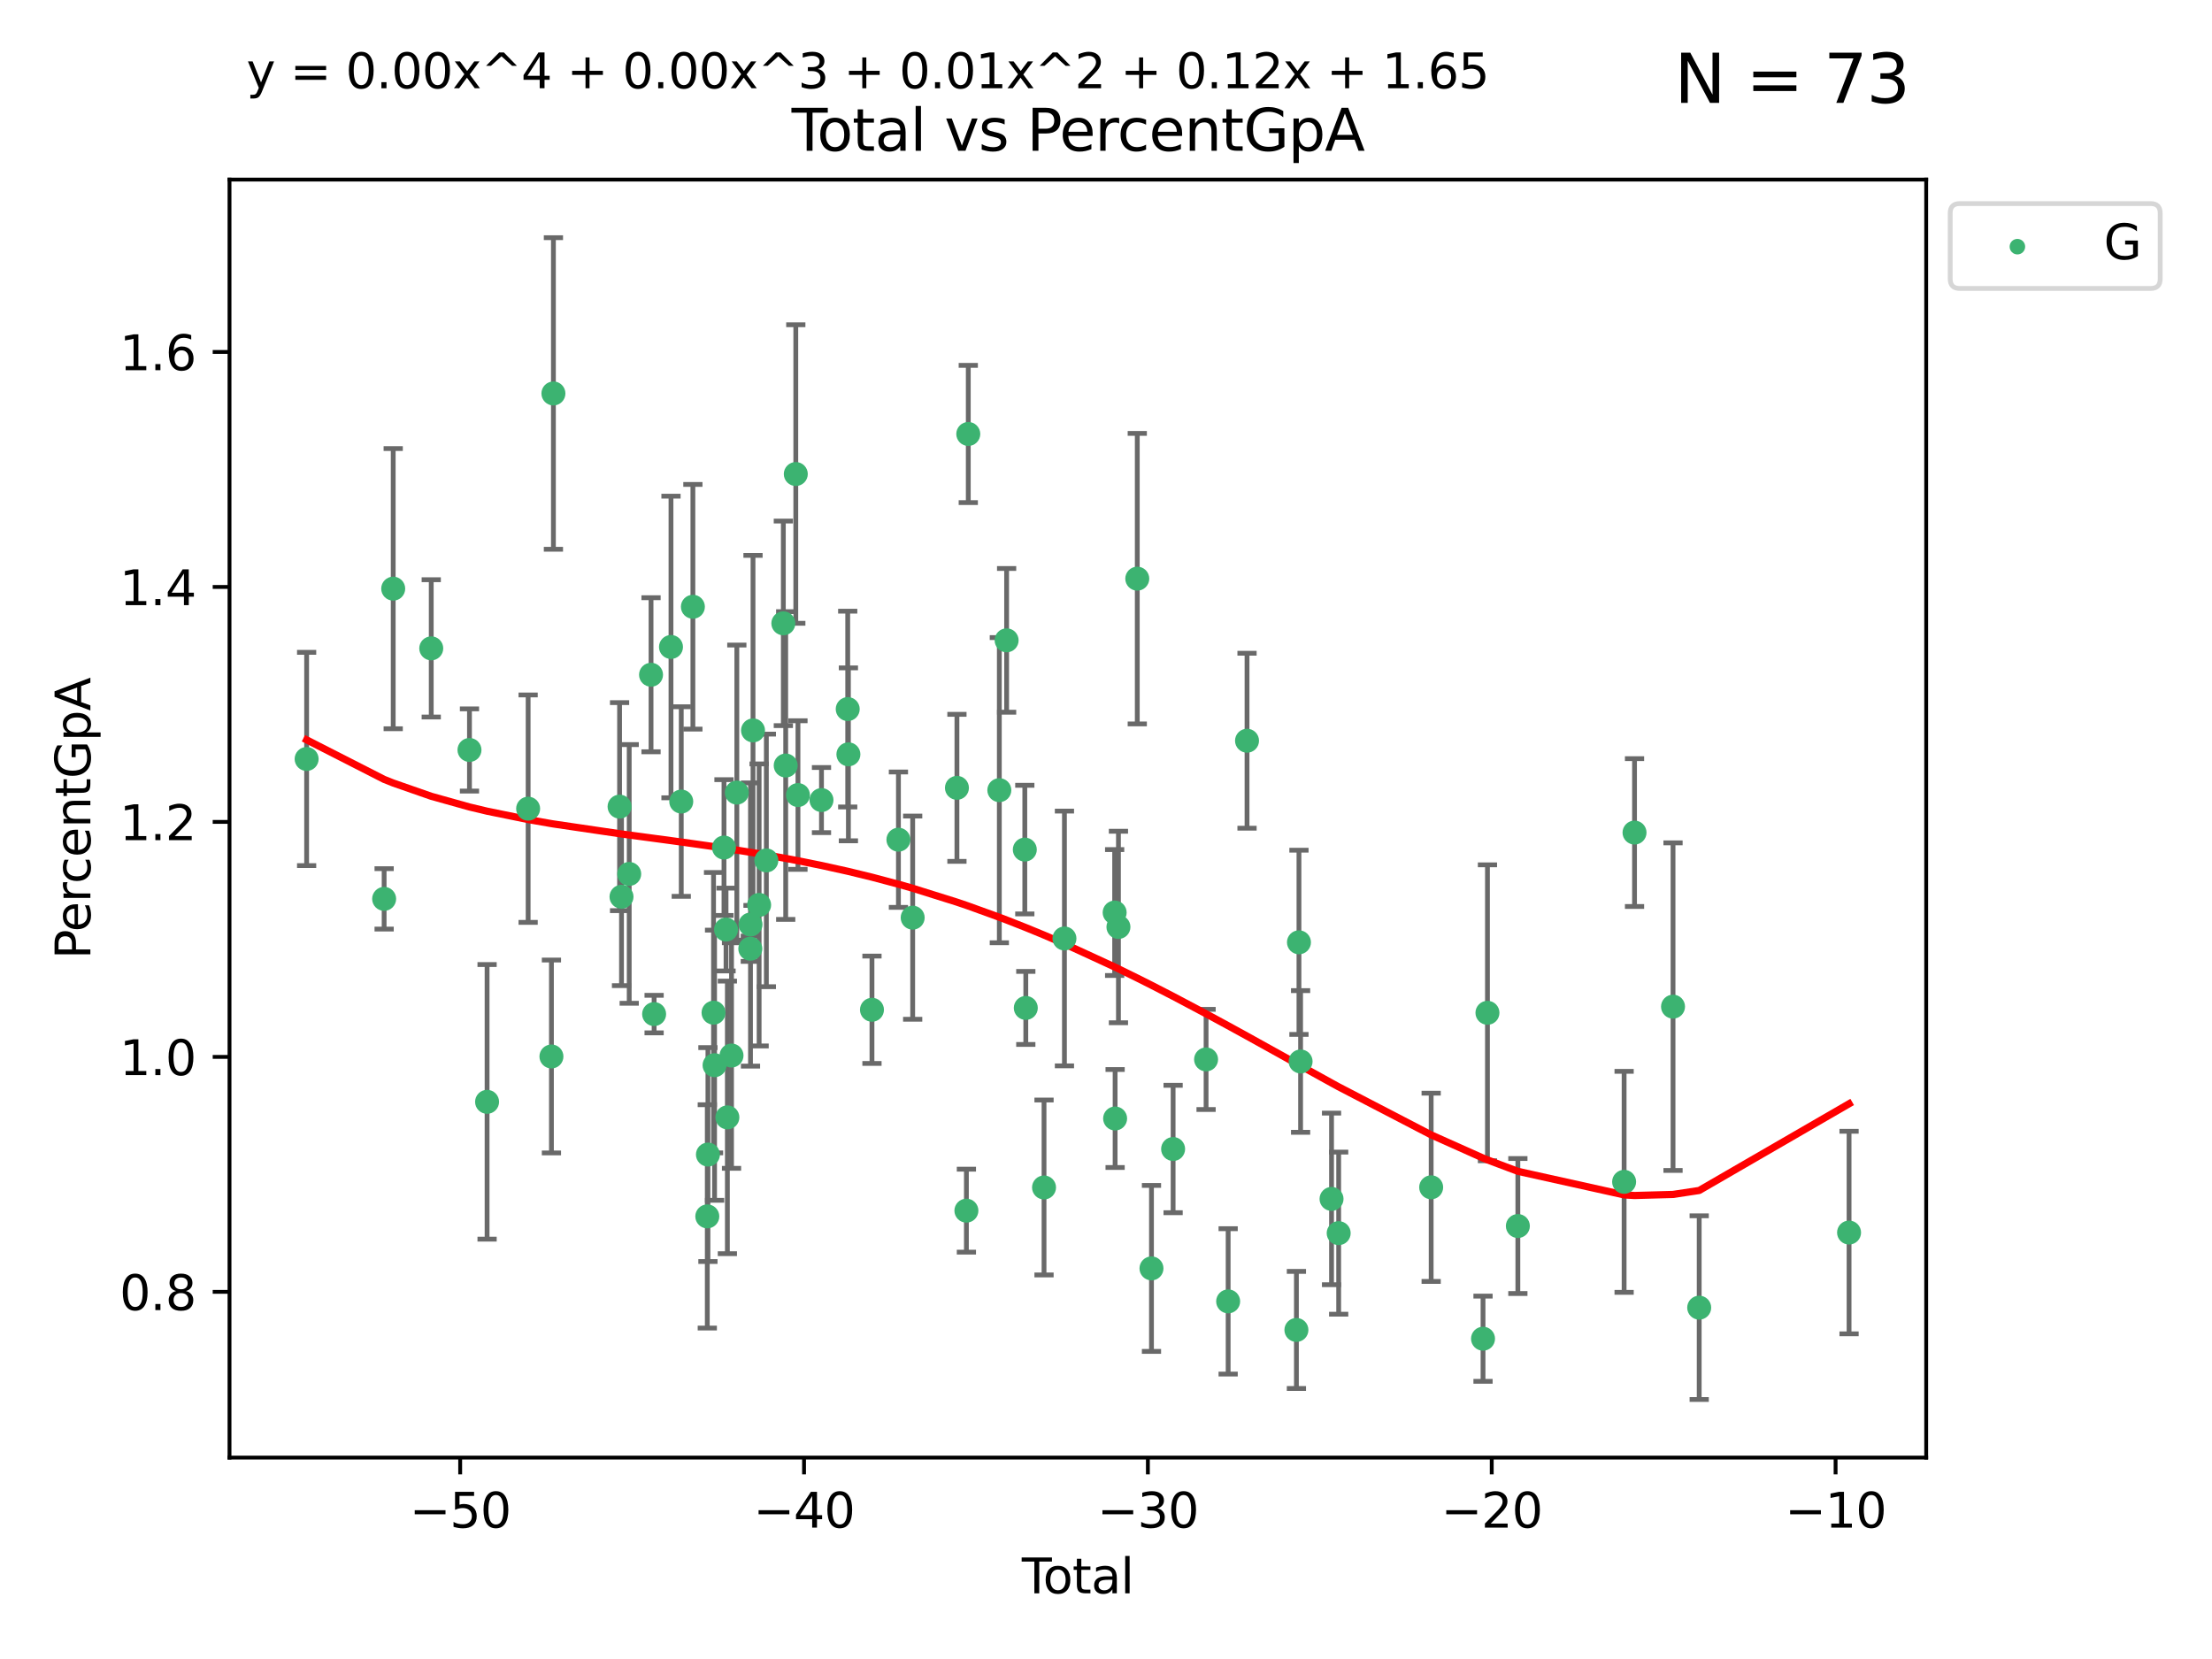 <?xml version="1.0" encoding="utf-8" standalone="no"?>
<!DOCTYPE svg PUBLIC "-//W3C//DTD SVG 1.1//EN"
  "http://www.w3.org/Graphics/SVG/1.1/DTD/svg11.dtd">
<svg xmlns:xlink="http://www.w3.org/1999/xlink" width="460.8pt" height="345.6pt" viewBox="0 0 460.8 345.6" xmlns="http://www.w3.org/2000/svg" version="1.1">
 <defs>
  <style type="text/css">*{stroke-linejoin: round; stroke-linecap: butt}</style>
 </defs>
 <g id="figure_1">
  <g id="patch_1">
   <path d="M 0 345.6 
L 460.8 345.6 
L 460.8 0 
L 0 0 
z
" style="fill: #ffffff"/>
  </g>
  <g id="axes_1">
   <g id="patch_2">
    <path d="M 47.81 303.64 
L 401.26 303.64 
L 401.26 37.411 
L 47.81 37.411 
z
" style="fill: #ffffff"/>
   </g>
   <g id="PathCollection_1">
    <defs>
     <path id="mc46e697570" d="M 0 1.118 
C 0.297 1.118 0.581 1 0.791 0.791 
C 1 0.581 1.118 0.297 1.118 0 
C 1.118 -0.297 1 -0.581 0.791 -0.791 
C 0.581 -1 0.297 -1.118 0 -1.118 
C -0.297 -1.118 -0.581 -1 -0.791 -0.791 
C -1 -0.581 -1.118 -0.297 -1.118 0 
C -1.118 0.297 -1 0.581 -0.791 0.791 
C -0.581 1 -0.297 1.118 0 1.118 
z
" style="stroke: #3cb371"/>
    </defs>
    <g clip-path="url(#p36c8d4c141)">
     <use xlink:href="#mc46e697570" x="63.876" y="158.109" style="fill: #3cb371; stroke: #3cb371"/>
     <use xlink:href="#mc46e697570" x="80.023" y="187.25" style="fill: #3cb371; stroke: #3cb371"/>
     <use xlink:href="#mc46e697570" x="81.912" y="122.626" style="fill: #3cb371; stroke: #3cb371"/>
     <use xlink:href="#mc46e697570" x="89.836" y="135.065" style="fill: #3cb371; stroke: #3cb371"/>
     <use xlink:href="#mc46e697570" x="97.801" y="156.231" style="fill: #3cb371; stroke: #3cb371"/>
     <use xlink:href="#mc46e697570" x="101.468" y="229.532" style="fill: #3cb371; stroke: #3cb371"/>
     <use xlink:href="#mc46e697570" x="110.02" y="168.459" style="fill: #3cb371; stroke: #3cb371"/>
     <use xlink:href="#mc46e697570" x="114.874" y="220.084" style="fill: #3cb371; stroke: #3cb371"/>
     <use xlink:href="#mc46e697570" x="115.287" y="81.965" style="fill: #3cb371; stroke: #3cb371"/>
     <use xlink:href="#mc46e697570" x="129.068" y="168.035" style="fill: #3cb371; stroke: #3cb371"/>
     <use xlink:href="#mc46e697570" x="129.472" y="186.811" style="fill: #3cb371; stroke: #3cb371"/>
     <use xlink:href="#mc46e697570" x="131.077" y="182.057" style="fill: #3cb371; stroke: #3cb371"/>
     <use xlink:href="#mc46e697570" x="135.623" y="140.562" style="fill: #3cb371; stroke: #3cb371"/>
     <use xlink:href="#mc46e697570" x="136.264" y="211.251" style="fill: #3cb371; stroke: #3cb371"/>
     <use xlink:href="#mc46e697570" x="139.779" y="134.775" style="fill: #3cb371; stroke: #3cb371"/>
     <use xlink:href="#mc46e697570" x="141.918" y="166.976" style="fill: #3cb371; stroke: #3cb371"/>
     <use xlink:href="#mc46e697570" x="144.341" y="126.4" style="fill: #3cb371; stroke: #3cb371"/>
     <use xlink:href="#mc46e697570" x="147.343" y="253.396" style="fill: #3cb371; stroke: #3cb371"/>
     <use xlink:href="#mc46e697570" x="147.475" y="240.516" style="fill: #3cb371; stroke: #3cb371"/>
     <use xlink:href="#mc46e697570" x="148.644" y="210.96" style="fill: #3cb371; stroke: #3cb371"/>
     <use xlink:href="#mc46e697570" x="148.857" y="221.904" style="fill: #3cb371; stroke: #3cb371"/>
     <use xlink:href="#mc46e697570" x="150.82" y="176.561" style="fill: #3cb371; stroke: #3cb371"/>
     <use xlink:href="#mc46e697570" x="151.246" y="193.641" style="fill: #3cb371; stroke: #3cb371"/>
     <use xlink:href="#mc46e697570" x="151.526" y="232.77" style="fill: #3cb371; stroke: #3cb371"/>
     <use xlink:href="#mc46e697570" x="152.389" y="219.885" style="fill: #3cb371; stroke: #3cb371"/>
     <use xlink:href="#mc46e697570" x="153.495" y="165.112" style="fill: #3cb371; stroke: #3cb371"/>
     <use xlink:href="#mc46e697570" x="156.302" y="197.638" style="fill: #3cb371; stroke: #3cb371"/>
     <use xlink:href="#mc46e697570" x="156.342" y="192.593" style="fill: #3cb371; stroke: #3cb371"/>
     <use xlink:href="#mc46e697570" x="156.867" y="152.157" style="fill: #3cb371; stroke: #3cb371"/>
     <use xlink:href="#mc46e697570" x="158.14" y="188.514" style="fill: #3cb371; stroke: #3cb371"/>
     <use xlink:href="#mc46e697570" x="159.647" y="179.242" style="fill: #3cb371; stroke: #3cb371"/>
     <use xlink:href="#mc46e697570" x="163.184" y="129.851" style="fill: #3cb371; stroke: #3cb371"/>
     <use xlink:href="#mc46e697570" x="163.676" y="159.473" style="fill: #3cb371; stroke: #3cb371"/>
     <use xlink:href="#mc46e697570" x="165.779" y="98.747" style="fill: #3cb371; stroke: #3cb371"/>
     <use xlink:href="#mc46e697570" x="166.23" y="165.624" style="fill: #3cb371; stroke: #3cb371"/>
     <use xlink:href="#mc46e697570" x="171.131" y="166.668" style="fill: #3cb371; stroke: #3cb371"/>
     <use xlink:href="#mc46e697570" x="176.595" y="147.713" style="fill: #3cb371; stroke: #3cb371"/>
     <use xlink:href="#mc46e697570" x="176.738" y="157.143" style="fill: #3cb371; stroke: #3cb371"/>
     <use xlink:href="#mc46e697570" x="181.647" y="210.353" style="fill: #3cb371; stroke: #3cb371"/>
     <use xlink:href="#mc46e697570" x="187.159" y="174.922" style="fill: #3cb371; stroke: #3cb371"/>
     <use xlink:href="#mc46e697570" x="190.128" y="191.165" style="fill: #3cb371; stroke: #3cb371"/>
     <use xlink:href="#mc46e697570" x="199.347" y="164.123" style="fill: #3cb371; stroke: #3cb371"/>
     <use xlink:href="#mc46e697570" x="201.319" y="252.201" style="fill: #3cb371; stroke: #3cb371"/>
     <use xlink:href="#mc46e697570" x="201.71" y="90.404" style="fill: #3cb371; stroke: #3cb371"/>
     <use xlink:href="#mc46e697570" x="208.179" y="164.606" style="fill: #3cb371; stroke: #3cb371"/>
     <use xlink:href="#mc46e697570" x="209.697" y="133.393" style="fill: #3cb371; stroke: #3cb371"/>
     <use xlink:href="#mc46e697570" x="213.486" y="176.986" style="fill: #3cb371; stroke: #3cb371"/>
     <use xlink:href="#mc46e697570" x="213.693" y="209.971" style="fill: #3cb371; stroke: #3cb371"/>
     <use xlink:href="#mc46e697570" x="217.491" y="247.373" style="fill: #3cb371; stroke: #3cb371"/>
     <use xlink:href="#mc46e697570" x="221.743" y="195.503" style="fill: #3cb371; stroke: #3cb371"/>
     <use xlink:href="#mc46e697570" x="232.203" y="190.1" style="fill: #3cb371; stroke: #3cb371"/>
     <use xlink:href="#mc46e697570" x="232.299" y="233.004" style="fill: #3cb371; stroke: #3cb371"/>
     <use xlink:href="#mc46e697570" x="232.992" y="193.108" style="fill: #3cb371; stroke: #3cb371"/>
     <use xlink:href="#mc46e697570" x="236.915" y="120.545" style="fill: #3cb371; stroke: #3cb371"/>
     <use xlink:href="#mc46e697570" x="239.874" y="264.23" style="fill: #3cb371; stroke: #3cb371"/>
     <use xlink:href="#mc46e697570" x="244.381" y="239.36" style="fill: #3cb371; stroke: #3cb371"/>
     <use xlink:href="#mc46e697570" x="251.249" y="220.694" style="fill: #3cb371; stroke: #3cb371"/>
     <use xlink:href="#mc46e697570" x="255.847" y="271.1" style="fill: #3cb371; stroke: #3cb371"/>
     <use xlink:href="#mc46e697570" x="259.778" y="154.305" style="fill: #3cb371; stroke: #3cb371"/>
     <use xlink:href="#mc46e697570" x="270.066" y="277.052" style="fill: #3cb371; stroke: #3cb371"/>
     <use xlink:href="#mc46e697570" x="270.597" y="196.301" style="fill: #3cb371; stroke: #3cb371"/>
     <use xlink:href="#mc46e697570" x="270.937" y="221.123" style="fill: #3cb371; stroke: #3cb371"/>
     <use xlink:href="#mc46e697570" x="277.384" y="249.754" style="fill: #3cb371; stroke: #3cb371"/>
     <use xlink:href="#mc46e697570" x="278.871" y="256.886" style="fill: #3cb371; stroke: #3cb371"/>
     <use xlink:href="#mc46e697570" x="298.138" y="247.336" style="fill: #3cb371; stroke: #3cb371"/>
     <use xlink:href="#mc46e697570" x="308.941" y="278.878" style="fill: #3cb371; stroke: #3cb371"/>
     <use xlink:href="#mc46e697570" x="309.865" y="210.985" style="fill: #3cb371; stroke: #3cb371"/>
     <use xlink:href="#mc46e697570" x="316.198" y="255.403" style="fill: #3cb371; stroke: #3cb371"/>
     <use xlink:href="#mc46e697570" x="338.333" y="246.197" style="fill: #3cb371; stroke: #3cb371"/>
     <use xlink:href="#mc46e697570" x="340.502" y="173.441" style="fill: #3cb371; stroke: #3cb371"/>
     <use xlink:href="#mc46e697570" x="348.522" y="209.702" style="fill: #3cb371; stroke: #3cb371"/>
     <use xlink:href="#mc46e697570" x="353.974" y="272.408" style="fill: #3cb371; stroke: #3cb371"/>
     <use xlink:href="#mc46e697570" x="385.194" y="256.764" style="fill: #3cb371; stroke: #3cb371"/>
    </g>
   </g>
   <g id="matplotlib.axis_1">
    <g id="xtick_1">
     <g id="line2d_1">
      <defs>
       <path id="m8bd70c5eb8" d="M 0 0 
L 0 3.5 
" style="stroke: #000000; stroke-width: 0.8"/>
      </defs>
      <g>
       <use xlink:href="#m8bd70c5eb8" x="95.864" y="303.64" style="stroke: #000000; stroke-width: 0.8"/>
      </g>
     </g>
     <g id="text_1">
      <!-- −50 -->
      <g transform="translate(85.312 318.238)scale(0.1 -0.1)">
       <defs>
        <path id="DejaVuSans-2212" d="M 678 2272 
L 4684 2272 
L 4684 1741 
L 678 1741 
L 678 2272 
z
" transform="scale(0.016)"/>
        <path id="DejaVuSans-35" d="M 691 4666 
L 3169 4666 
L 3169 4134 
L 1269 4134 
L 1269 2991 
Q 1406 3038 1543 3061 
Q 1681 3084 1819 3084 
Q 2600 3084 3056 2656 
Q 3513 2228 3513 1497 
Q 3513 744 3044 326 
Q 2575 -91 1722 -91 
Q 1428 -91 1123 -41 
Q 819 9 494 109 
L 494 744 
Q 775 591 1075 516 
Q 1375 441 1709 441 
Q 2250 441 2565 725 
Q 2881 1009 2881 1497 
Q 2881 1984 2565 2268 
Q 2250 2553 1709 2553 
Q 1456 2553 1204 2497 
Q 953 2441 691 2322 
L 691 4666 
z
" transform="scale(0.016)"/>
        <path id="DejaVuSans-30" d="M 2034 4250 
Q 1547 4250 1301 3770 
Q 1056 3291 1056 2328 
Q 1056 1369 1301 889 
Q 1547 409 2034 409 
Q 2525 409 2770 889 
Q 3016 1369 3016 2328 
Q 3016 3291 2770 3770 
Q 2525 4250 2034 4250 
z
M 2034 4750 
Q 2819 4750 3233 4129 
Q 3647 3509 3647 2328 
Q 3647 1150 3233 529 
Q 2819 -91 2034 -91 
Q 1250 -91 836 529 
Q 422 1150 422 2328 
Q 422 3509 836 4129 
Q 1250 4750 2034 4750 
z
" transform="scale(0.016)"/>
       </defs>
       <use xlink:href="#DejaVuSans-2212"/>
       <use xlink:href="#DejaVuSans-35" x="83.789"/>
       <use xlink:href="#DejaVuSans-30" x="147.412"/>
      </g>
     </g>
    </g>
    <g id="xtick_2">
     <g id="line2d_2">
      <g>
       <use xlink:href="#m8bd70c5eb8" x="167.495" y="303.64" style="stroke: #000000; stroke-width: 0.8"/>
      </g>
     </g>
     <g id="text_2">
      <!-- −40 -->
      <g transform="translate(156.942 318.238)scale(0.1 -0.1)">
       <defs>
        <path id="DejaVuSans-34" d="M 2419 4116 
L 825 1625 
L 2419 1625 
L 2419 4116 
z
M 2253 4666 
L 3047 4666 
L 3047 1625 
L 3713 1625 
L 3713 1100 
L 3047 1100 
L 3047 0 
L 2419 0 
L 2419 1100 
L 313 1100 
L 313 1709 
L 2253 4666 
z
" transform="scale(0.016)"/>
       </defs>
       <use xlink:href="#DejaVuSans-2212"/>
       <use xlink:href="#DejaVuSans-34" x="83.789"/>
       <use xlink:href="#DejaVuSans-30" x="147.412"/>
      </g>
     </g>
    </g>
    <g id="xtick_3">
     <g id="line2d_3">
      <g>
       <use xlink:href="#m8bd70c5eb8" x="239.125" y="303.64" style="stroke: #000000; stroke-width: 0.8"/>
      </g>
     </g>
     <g id="text_3">
      <!-- −30 -->
      <g transform="translate(228.573 318.238)scale(0.1 -0.1)">
       <defs>
        <path id="DejaVuSans-33" d="M 2597 2516 
Q 3050 2419 3304 2112 
Q 3559 1806 3559 1356 
Q 3559 666 3084 287 
Q 2609 -91 1734 -91 
Q 1441 -91 1130 -33 
Q 819 25 488 141 
L 488 750 
Q 750 597 1062 519 
Q 1375 441 1716 441 
Q 2309 441 2620 675 
Q 2931 909 2931 1356 
Q 2931 1769 2642 2001 
Q 2353 2234 1838 2234 
L 1294 2234 
L 1294 2753 
L 1863 2753 
Q 2328 2753 2575 2939 
Q 2822 3125 2822 3475 
Q 2822 3834 2567 4026 
Q 2313 4219 1838 4219 
Q 1578 4219 1281 4162 
Q 984 4106 628 3988 
L 628 4550 
Q 988 4650 1302 4700 
Q 1616 4750 1894 4750 
Q 2613 4750 3031 4423 
Q 3450 4097 3450 3541 
Q 3450 3153 3228 2886 
Q 3006 2619 2597 2516 
z
" transform="scale(0.016)"/>
       </defs>
       <use xlink:href="#DejaVuSans-2212"/>
       <use xlink:href="#DejaVuSans-33" x="83.789"/>
       <use xlink:href="#DejaVuSans-30" x="147.412"/>
      </g>
     </g>
    </g>
    <g id="xtick_4">
     <g id="line2d_4">
      <g>
       <use xlink:href="#m8bd70c5eb8" x="310.756" y="303.64" style="stroke: #000000; stroke-width: 0.8"/>
      </g>
     </g>
     <g id="text_4">
      <!-- −20 -->
      <g transform="translate(300.203 318.238)scale(0.1 -0.1)">
       <defs>
        <path id="DejaVuSans-32" d="M 1228 531 
L 3431 531 
L 3431 0 
L 469 0 
L 469 531 
Q 828 903 1448 1529 
Q 2069 2156 2228 2338 
Q 2531 2678 2651 2914 
Q 2772 3150 2772 3378 
Q 2772 3750 2511 3984 
Q 2250 4219 1831 4219 
Q 1534 4219 1204 4116 
Q 875 4013 500 3803 
L 500 4441 
Q 881 4594 1212 4672 
Q 1544 4750 1819 4750 
Q 2544 4750 2975 4387 
Q 3406 4025 3406 3419 
Q 3406 3131 3298 2873 
Q 3191 2616 2906 2266 
Q 2828 2175 2409 1742 
Q 1991 1309 1228 531 
z
" transform="scale(0.016)"/>
       </defs>
       <use xlink:href="#DejaVuSans-2212"/>
       <use xlink:href="#DejaVuSans-32" x="83.789"/>
       <use xlink:href="#DejaVuSans-30" x="147.412"/>
      </g>
     </g>
    </g>
    <g id="xtick_5">
     <g id="line2d_5">
      <g>
       <use xlink:href="#m8bd70c5eb8" x="382.386" y="303.64" style="stroke: #000000; stroke-width: 0.8"/>
      </g>
     </g>
     <g id="text_5">
      <!-- −10 -->
      <g transform="translate(371.834 318.238)scale(0.1 -0.1)">
       <defs>
        <path id="DejaVuSans-31" d="M 794 531 
L 1825 531 
L 1825 4091 
L 703 3866 
L 703 4441 
L 1819 4666 
L 2450 4666 
L 2450 531 
L 3481 531 
L 3481 0 
L 794 0 
L 794 531 
z
" transform="scale(0.016)"/>
       </defs>
       <use xlink:href="#DejaVuSans-2212"/>
       <use xlink:href="#DejaVuSans-31" x="83.789"/>
       <use xlink:href="#DejaVuSans-30" x="147.412"/>
      </g>
     </g>
    </g>
    <g id="text_6">
     <!-- Total -->
     <g transform="translate(212.858 331.917)scale(0.1 -0.1)">
      <defs>
       <path id="DejaVuSans-54" d="M -19 4666 
L 3928 4666 
L 3928 4134 
L 2272 4134 
L 2272 0 
L 1638 0 
L 1638 4134 
L -19 4134 
L -19 4666 
z
" transform="scale(0.016)"/>
       <path id="DejaVuSans-6f" d="M 1959 3097 
Q 1497 3097 1228 2736 
Q 959 2375 959 1747 
Q 959 1119 1226 758 
Q 1494 397 1959 397 
Q 2419 397 2687 759 
Q 2956 1122 2956 1747 
Q 2956 2369 2687 2733 
Q 2419 3097 1959 3097 
z
M 1959 3584 
Q 2709 3584 3137 3096 
Q 3566 2609 3566 1747 
Q 3566 888 3137 398 
Q 2709 -91 1959 -91 
Q 1206 -91 779 398 
Q 353 888 353 1747 
Q 353 2609 779 3096 
Q 1206 3584 1959 3584 
z
" transform="scale(0.016)"/>
       <path id="DejaVuSans-74" d="M 1172 4494 
L 1172 3500 
L 2356 3500 
L 2356 3053 
L 1172 3053 
L 1172 1153 
Q 1172 725 1289 603 
Q 1406 481 1766 481 
L 2356 481 
L 2356 0 
L 1766 0 
Q 1100 0 847 248 
Q 594 497 594 1153 
L 594 3053 
L 172 3053 
L 172 3500 
L 594 3500 
L 594 4494 
L 1172 4494 
z
" transform="scale(0.016)"/>
       <path id="DejaVuSans-61" d="M 2194 1759 
Q 1497 1759 1228 1600 
Q 959 1441 959 1056 
Q 959 750 1161 570 
Q 1363 391 1709 391 
Q 2188 391 2477 730 
Q 2766 1069 2766 1631 
L 2766 1759 
L 2194 1759 
z
M 3341 1997 
L 3341 0 
L 2766 0 
L 2766 531 
Q 2569 213 2275 61 
Q 1981 -91 1556 -91 
Q 1019 -91 701 211 
Q 384 513 384 1019 
Q 384 1609 779 1909 
Q 1175 2209 1959 2209 
L 2766 2209 
L 2766 2266 
Q 2766 2663 2505 2880 
Q 2244 3097 1772 3097 
Q 1472 3097 1187 3025 
Q 903 2953 641 2809 
L 641 3341 
Q 956 3463 1253 3523 
Q 1550 3584 1831 3584 
Q 2591 3584 2966 3190 
Q 3341 2797 3341 1997 
z
" transform="scale(0.016)"/>
       <path id="DejaVuSans-6c" d="M 603 4863 
L 1178 4863 
L 1178 0 
L 603 0 
L 603 4863 
z
" transform="scale(0.016)"/>
      </defs>
      <use xlink:href="#DejaVuSans-54"/>
      <use xlink:href="#DejaVuSans-6f" x="44.084"/>
      <use xlink:href="#DejaVuSans-74" x="105.266"/>
      <use xlink:href="#DejaVuSans-61" x="144.475"/>
      <use xlink:href="#DejaVuSans-6c" x="205.754"/>
     </g>
    </g>
   </g>
   <g id="matplotlib.axis_2">
    <g id="ytick_1">
     <g id="line2d_6">
      <defs>
       <path id="m54e8ac6c7a" d="M 0 0 
L -3.5 0 
" style="stroke: #000000; stroke-width: 0.8"/>
      </defs>
      <g>
       <use xlink:href="#m54e8ac6c7a" x="47.81" y="269.118" style="stroke: #000000; stroke-width: 0.8"/>
      </g>
     </g>
     <g id="text_7">
      <!-- 0.8 -->
      <g transform="translate(24.907 272.918)scale(0.1 -0.1)">
       <defs>
        <path id="DejaVuSans-2e" d="M 684 794 
L 1344 794 
L 1344 0 
L 684 0 
L 684 794 
z
" transform="scale(0.016)"/>
        <path id="DejaVuSans-38" d="M 2034 2216 
Q 1584 2216 1326 1975 
Q 1069 1734 1069 1313 
Q 1069 891 1326 650 
Q 1584 409 2034 409 
Q 2484 409 2743 651 
Q 3003 894 3003 1313 
Q 3003 1734 2745 1975 
Q 2488 2216 2034 2216 
z
M 1403 2484 
Q 997 2584 770 2862 
Q 544 3141 544 3541 
Q 544 4100 942 4425 
Q 1341 4750 2034 4750 
Q 2731 4750 3128 4425 
Q 3525 4100 3525 3541 
Q 3525 3141 3298 2862 
Q 3072 2584 2669 2484 
Q 3125 2378 3379 2068 
Q 3634 1759 3634 1313 
Q 3634 634 3220 271 
Q 2806 -91 2034 -91 
Q 1263 -91 848 271 
Q 434 634 434 1313 
Q 434 1759 690 2068 
Q 947 2378 1403 2484 
z
M 1172 3481 
Q 1172 3119 1398 2916 
Q 1625 2713 2034 2713 
Q 2441 2713 2670 2916 
Q 2900 3119 2900 3481 
Q 2900 3844 2670 4047 
Q 2441 4250 2034 4250 
Q 1625 4250 1398 4047 
Q 1172 3844 1172 3481 
z
" transform="scale(0.016)"/>
       </defs>
       <use xlink:href="#DejaVuSans-30"/>
       <use xlink:href="#DejaVuSans-2e" x="63.623"/>
       <use xlink:href="#DejaVuSans-38" x="95.41"/>
      </g>
     </g>
    </g>
    <g id="ytick_2">
     <g id="line2d_7">
      <g>
       <use xlink:href="#m54e8ac6c7a" x="47.81" y="220.168" style="stroke: #000000; stroke-width: 0.8"/>
      </g>
     </g>
     <g id="text_8">
      <!-- 1.0 -->
      <g transform="translate(24.907 223.967)scale(0.1 -0.1)">
       <use xlink:href="#DejaVuSans-31"/>
       <use xlink:href="#DejaVuSans-2e" x="63.623"/>
       <use xlink:href="#DejaVuSans-30" x="95.41"/>
      </g>
     </g>
    </g>
    <g id="ytick_3">
     <g id="line2d_8">
      <g>
       <use xlink:href="#m54e8ac6c7a" x="47.81" y="171.218" style="stroke: #000000; stroke-width: 0.8"/>
      </g>
     </g>
     <g id="text_9">
      <!-- 1.2 -->
      <g transform="translate(24.907 175.017)scale(0.1 -0.1)">
       <use xlink:href="#DejaVuSans-31"/>
       <use xlink:href="#DejaVuSans-2e" x="63.623"/>
       <use xlink:href="#DejaVuSans-32" x="95.41"/>
      </g>
     </g>
    </g>
    <g id="ytick_4">
     <g id="line2d_9">
      <g>
       <use xlink:href="#m54e8ac6c7a" x="47.81" y="122.268" style="stroke: #000000; stroke-width: 0.8"/>
      </g>
     </g>
     <g id="text_10">
      <!-- 1.4 -->
      <g transform="translate(24.907 126.067)scale(0.1 -0.1)">
       <use xlink:href="#DejaVuSans-31"/>
       <use xlink:href="#DejaVuSans-2e" x="63.623"/>
       <use xlink:href="#DejaVuSans-34" x="95.41"/>
      </g>
     </g>
    </g>
    <g id="ytick_5">
     <g id="line2d_10">
      <g>
       <use xlink:href="#m54e8ac6c7a" x="47.81" y="73.317" style="stroke: #000000; stroke-width: 0.8"/>
      </g>
     </g>
     <g id="text_11">
      <!-- 1.6 -->
      <g transform="translate(24.907 77.117)scale(0.1 -0.1)">
       <defs>
        <path id="DejaVuSans-36" d="M 2113 2584 
Q 1688 2584 1439 2293 
Q 1191 2003 1191 1497 
Q 1191 994 1439 701 
Q 1688 409 2113 409 
Q 2538 409 2786 701 
Q 3034 994 3034 1497 
Q 3034 2003 2786 2293 
Q 2538 2584 2113 2584 
z
M 3366 4563 
L 3366 3988 
Q 3128 4100 2886 4159 
Q 2644 4219 2406 4219 
Q 1781 4219 1451 3797 
Q 1122 3375 1075 2522 
Q 1259 2794 1537 2939 
Q 1816 3084 2150 3084 
Q 2853 3084 3261 2657 
Q 3669 2231 3669 1497 
Q 3669 778 3244 343 
Q 2819 -91 2113 -91 
Q 1303 -91 875 529 
Q 447 1150 447 2328 
Q 447 3434 972 4092 
Q 1497 4750 2381 4750 
Q 2619 4750 2861 4703 
Q 3103 4656 3366 4563 
z
" transform="scale(0.016)"/>
       </defs>
       <use xlink:href="#DejaVuSans-31"/>
       <use xlink:href="#DejaVuSans-2e" x="63.623"/>
       <use xlink:href="#DejaVuSans-36" x="95.41"/>
      </g>
     </g>
    </g>
    <g id="text_12">
     <!-- PercentGpA -->
     <g transform="translate(18.827 199.802)rotate(-90)scale(0.1 -0.1)">
      <defs>
       <path id="DejaVuSans-50" d="M 1259 4147 
L 1259 2394 
L 2053 2394 
Q 2494 2394 2734 2622 
Q 2975 2850 2975 3272 
Q 2975 3691 2734 3919 
Q 2494 4147 2053 4147 
L 1259 4147 
z
M 628 4666 
L 2053 4666 
Q 2838 4666 3239 4311 
Q 3641 3956 3641 3272 
Q 3641 2581 3239 2228 
Q 2838 1875 2053 1875 
L 1259 1875 
L 1259 0 
L 628 0 
L 628 4666 
z
" transform="scale(0.016)"/>
       <path id="DejaVuSans-65" d="M 3597 1894 
L 3597 1613 
L 953 1613 
Q 991 1019 1311 708 
Q 1631 397 2203 397 
Q 2534 397 2845 478 
Q 3156 559 3463 722 
L 3463 178 
Q 3153 47 2828 -22 
Q 2503 -91 2169 -91 
Q 1331 -91 842 396 
Q 353 884 353 1716 
Q 353 2575 817 3079 
Q 1281 3584 2069 3584 
Q 2775 3584 3186 3129 
Q 3597 2675 3597 1894 
z
M 3022 2063 
Q 3016 2534 2758 2815 
Q 2500 3097 2075 3097 
Q 1594 3097 1305 2825 
Q 1016 2553 972 2059 
L 3022 2063 
z
" transform="scale(0.016)"/>
       <path id="DejaVuSans-72" d="M 2631 2963 
Q 2534 3019 2420 3045 
Q 2306 3072 2169 3072 
Q 1681 3072 1420 2755 
Q 1159 2438 1159 1844 
L 1159 0 
L 581 0 
L 581 3500 
L 1159 3500 
L 1159 2956 
Q 1341 3275 1631 3429 
Q 1922 3584 2338 3584 
Q 2397 3584 2469 3576 
Q 2541 3569 2628 3553 
L 2631 2963 
z
" transform="scale(0.016)"/>
       <path id="DejaVuSans-63" d="M 3122 3366 
L 3122 2828 
Q 2878 2963 2633 3030 
Q 2388 3097 2138 3097 
Q 1578 3097 1268 2742 
Q 959 2388 959 1747 
Q 959 1106 1268 751 
Q 1578 397 2138 397 
Q 2388 397 2633 464 
Q 2878 531 3122 666 
L 3122 134 
Q 2881 22 2623 -34 
Q 2366 -91 2075 -91 
Q 1284 -91 818 406 
Q 353 903 353 1747 
Q 353 2603 823 3093 
Q 1294 3584 2113 3584 
Q 2378 3584 2631 3529 
Q 2884 3475 3122 3366 
z
" transform="scale(0.016)"/>
       <path id="DejaVuSans-6e" d="M 3513 2113 
L 3513 0 
L 2938 0 
L 2938 2094 
Q 2938 2591 2744 2837 
Q 2550 3084 2163 3084 
Q 1697 3084 1428 2787 
Q 1159 2491 1159 1978 
L 1159 0 
L 581 0 
L 581 3500 
L 1159 3500 
L 1159 2956 
Q 1366 3272 1645 3428 
Q 1925 3584 2291 3584 
Q 2894 3584 3203 3211 
Q 3513 2838 3513 2113 
z
" transform="scale(0.016)"/>
       <path id="DejaVuSans-47" d="M 3809 666 
L 3809 1919 
L 2778 1919 
L 2778 2438 
L 4434 2438 
L 4434 434 
Q 4069 175 3628 42 
Q 3188 -91 2688 -91 
Q 1594 -91 976 548 
Q 359 1188 359 2328 
Q 359 3472 976 4111 
Q 1594 4750 2688 4750 
Q 3144 4750 3555 4637 
Q 3966 4525 4313 4306 
L 4313 3634 
Q 3963 3931 3569 4081 
Q 3175 4231 2741 4231 
Q 1884 4231 1454 3753 
Q 1025 3275 1025 2328 
Q 1025 1384 1454 906 
Q 1884 428 2741 428 
Q 3075 428 3337 486 
Q 3600 544 3809 666 
z
" transform="scale(0.016)"/>
       <path id="DejaVuSans-70" d="M 1159 525 
L 1159 -1331 
L 581 -1331 
L 581 3500 
L 1159 3500 
L 1159 2969 
Q 1341 3281 1617 3432 
Q 1894 3584 2278 3584 
Q 2916 3584 3314 3078 
Q 3713 2572 3713 1747 
Q 3713 922 3314 415 
Q 2916 -91 2278 -91 
Q 1894 -91 1617 61 
Q 1341 213 1159 525 
z
M 3116 1747 
Q 3116 2381 2855 2742 
Q 2594 3103 2138 3103 
Q 1681 3103 1420 2742 
Q 1159 2381 1159 1747 
Q 1159 1113 1420 752 
Q 1681 391 2138 391 
Q 2594 391 2855 752 
Q 3116 1113 3116 1747 
z
" transform="scale(0.016)"/>
       <path id="DejaVuSans-41" d="M 2188 4044 
L 1331 1722 
L 3047 1722 
L 2188 4044 
z
M 1831 4666 
L 2547 4666 
L 4325 0 
L 3669 0 
L 3244 1197 
L 1141 1197 
L 716 0 
L 50 0 
L 1831 4666 
z
" transform="scale(0.016)"/>
      </defs>
      <use xlink:href="#DejaVuSans-50"/>
      <use xlink:href="#DejaVuSans-65" x="56.678"/>
      <use xlink:href="#DejaVuSans-72" x="118.201"/>
      <use xlink:href="#DejaVuSans-63" x="157.064"/>
      <use xlink:href="#DejaVuSans-65" x="212.045"/>
      <use xlink:href="#DejaVuSans-6e" x="273.568"/>
      <use xlink:href="#DejaVuSans-74" x="336.947"/>
      <use xlink:href="#DejaVuSans-47" x="376.156"/>
      <use xlink:href="#DejaVuSans-70" x="453.646"/>
      <use xlink:href="#DejaVuSans-41" x="517.123"/>
     </g>
    </g>
   </g>
   <g id="LineCollection_1">
    <path d="M 63.876 180.322 
L 63.876 135.895 
" clip-path="url(#p36c8d4c141)" style="fill: none; stroke: #696969"/>
    <path d="M 80.023 193.54 
L 80.023 180.96 
" clip-path="url(#p36c8d4c141)" style="fill: none; stroke: #696969"/>
    <path d="M 81.912 151.811 
L 81.912 93.44 
" clip-path="url(#p36c8d4c141)" style="fill: none; stroke: #696969"/>
    <path d="M 89.836 149.364 
L 89.836 120.765 
" clip-path="url(#p36c8d4c141)" style="fill: none; stroke: #696969"/>
    <path d="M 97.801 164.796 
L 97.801 147.667 
" clip-path="url(#p36c8d4c141)" style="fill: none; stroke: #696969"/>
    <path d="M 101.468 258.133 
L 101.468 200.932 
" clip-path="url(#p36c8d4c141)" style="fill: none; stroke: #696969"/>
    <path d="M 110.02 192.146 
L 110.02 144.772 
" clip-path="url(#p36c8d4c141)" style="fill: none; stroke: #696969"/>
    <path d="M 114.874 240.176 
L 114.874 199.992 
" clip-path="url(#p36c8d4c141)" style="fill: none; stroke: #696969"/>
    <path d="M 115.287 114.417 
L 115.287 49.513 
" clip-path="url(#p36c8d4c141)" style="fill: none; stroke: #696969"/>
    <path d="M 129.068 189.701 
L 129.068 146.369 
" clip-path="url(#p36c8d4c141)" style="fill: none; stroke: #696969"/>
    <path d="M 129.472 205.327 
L 129.472 168.295 
" clip-path="url(#p36c8d4c141)" style="fill: none; stroke: #696969"/>
    <path d="M 131.077 209.001 
L 131.077 155.113 
" clip-path="url(#p36c8d4c141)" style="fill: none; stroke: #696969"/>
    <path d="M 135.623 156.61 
L 135.623 124.513 
" clip-path="url(#p36c8d4c141)" style="fill: none; stroke: #696969"/>
    <path d="M 136.264 215.161 
L 136.264 207.341 
" clip-path="url(#p36c8d4c141)" style="fill: none; stroke: #696969"/>
    <path d="M 139.779 166.194 
L 139.779 103.357 
" clip-path="url(#p36c8d4c141)" style="fill: none; stroke: #696969"/>
    <path d="M 141.918 186.726 
L 141.918 147.226 
" clip-path="url(#p36c8d4c141)" style="fill: none; stroke: #696969"/>
    <path d="M 144.341 151.882 
L 144.341 100.919 
" clip-path="url(#p36c8d4c141)" style="fill: none; stroke: #696969"/>
    <path d="M 147.343 276.658 
L 147.343 230.134 
" clip-path="url(#p36c8d4c141)" style="fill: none; stroke: #696969"/>
    <path d="M 147.475 262.798 
L 147.475 218.235 
" clip-path="url(#p36c8d4c141)" style="fill: none; stroke: #696969"/>
    <path d="M 148.644 240.163 
L 148.644 181.758 
" clip-path="url(#p36c8d4c141)" style="fill: none; stroke: #696969"/>
    <path d="M 148.857 250.046 
L 148.857 193.762 
" clip-path="url(#p36c8d4c141)" style="fill: none; stroke: #696969"/>
    <path d="M 150.82 190.703 
L 150.82 162.419 
" clip-path="url(#p36c8d4c141)" style="fill: none; stroke: #696969"/>
    <path d="M 151.246 202.267 
L 151.246 185.015 
" clip-path="url(#p36c8d4c141)" style="fill: none; stroke: #696969"/>
    <path d="M 151.526 261.161 
L 151.526 204.378 
" clip-path="url(#p36c8d4c141)" style="fill: none; stroke: #696969"/>
    <path d="M 152.389 243.381 
L 152.389 196.389 
" clip-path="url(#p36c8d4c141)" style="fill: none; stroke: #696969"/>
    <path d="M 153.495 195.851 
L 153.495 134.372 
" clip-path="url(#p36c8d4c141)" style="fill: none; stroke: #696969"/>
    <path d="M 156.302 200.272 
L 156.302 195.004 
" clip-path="url(#p36c8d4c141)" style="fill: none; stroke: #696969"/>
    <path d="M 156.342 222.095 
L 156.342 163.091 
" clip-path="url(#p36c8d4c141)" style="fill: none; stroke: #696969"/>
    <path d="M 156.867 188.618 
L 156.867 115.696 
" clip-path="url(#p36c8d4c141)" style="fill: none; stroke: #696969"/>
    <path d="M 158.14 217.889 
L 158.14 159.139 
" clip-path="url(#p36c8d4c141)" style="fill: none; stroke: #696969"/>
    <path d="M 159.647 205.55 
L 159.647 152.934 
" clip-path="url(#p36c8d4c141)" style="fill: none; stroke: #696969"/>
    <path d="M 163.184 151.159 
L 163.184 108.544 
" clip-path="url(#p36c8d4c141)" style="fill: none; stroke: #696969"/>
    <path d="M 163.676 191.529 
L 163.676 127.418 
" clip-path="url(#p36c8d4c141)" style="fill: none; stroke: #696969"/>
    <path d="M 165.779 129.843 
L 165.779 67.652 
" clip-path="url(#p36c8d4c141)" style="fill: none; stroke: #696969"/>
    <path d="M 166.23 181.102 
L 166.23 150.146 
" clip-path="url(#p36c8d4c141)" style="fill: none; stroke: #696969"/>
    <path d="M 171.131 173.452 
L 171.131 159.885 
" clip-path="url(#p36c8d4c141)" style="fill: none; stroke: #696969"/>
    <path d="M 176.595 168.106 
L 176.595 127.32 
" clip-path="url(#p36c8d4c141)" style="fill: none; stroke: #696969"/>
    <path d="M 176.738 175.154 
L 176.738 139.132 
" clip-path="url(#p36c8d4c141)" style="fill: none; stroke: #696969"/>
    <path d="M 181.647 221.538 
L 181.647 199.168 
" clip-path="url(#p36c8d4c141)" style="fill: none; stroke: #696969"/>
    <path d="M 187.159 189.023 
L 187.159 160.82 
" clip-path="url(#p36c8d4c141)" style="fill: none; stroke: #696969"/>
    <path d="M 190.128 212.329 
L 190.128 170.002 
" clip-path="url(#p36c8d4c141)" style="fill: none; stroke: #696969"/>
    <path d="M 199.347 179.436 
L 199.347 148.809 
" clip-path="url(#p36c8d4c141)" style="fill: none; stroke: #696969"/>
    <path d="M 201.319 260.841 
L 201.319 243.56 
" clip-path="url(#p36c8d4c141)" style="fill: none; stroke: #696969"/>
    <path d="M 201.71 104.696 
L 201.71 76.113 
" clip-path="url(#p36c8d4c141)" style="fill: none; stroke: #696969"/>
    <path d="M 208.179 196.391 
L 208.179 132.82 
" clip-path="url(#p36c8d4c141)" style="fill: none; stroke: #696969"/>
    <path d="M 209.697 148.364 
L 209.697 118.422 
" clip-path="url(#p36c8d4c141)" style="fill: none; stroke: #696969"/>
    <path d="M 213.486 190.385 
L 213.486 163.588 
" clip-path="url(#p36c8d4c141)" style="fill: none; stroke: #696969"/>
    <path d="M 213.693 217.581 
L 213.693 202.361 
" clip-path="url(#p36c8d4c141)" style="fill: none; stroke: #696969"/>
    <path d="M 217.491 265.592 
L 217.491 229.153 
" clip-path="url(#p36c8d4c141)" style="fill: none; stroke: #696969"/>
    <path d="M 221.743 222.039 
L 221.743 168.967 
" clip-path="url(#p36c8d4c141)" style="fill: none; stroke: #696969"/>
    <path d="M 232.203 203.216 
L 232.203 176.984 
" clip-path="url(#p36c8d4c141)" style="fill: none; stroke: #696969"/>
    <path d="M 232.299 243.209 
L 232.299 222.799 
" clip-path="url(#p36c8d4c141)" style="fill: none; stroke: #696969"/>
    <path d="M 232.992 213.052 
L 232.992 173.163 
" clip-path="url(#p36c8d4c141)" style="fill: none; stroke: #696969"/>
    <path d="M 236.915 150.808 
L 236.915 90.283 
" clip-path="url(#p36c8d4c141)" style="fill: none; stroke: #696969"/>
    <path d="M 239.874 281.518 
L 239.874 246.943 
" clip-path="url(#p36c8d4c141)" style="fill: none; stroke: #696969"/>
    <path d="M 244.381 252.631 
L 244.381 226.089 
" clip-path="url(#p36c8d4c141)" style="fill: none; stroke: #696969"/>
    <path d="M 251.249 231.127 
L 251.249 210.262 
" clip-path="url(#p36c8d4c141)" style="fill: none; stroke: #696969"/>
    <path d="M 255.847 286.241 
L 255.847 255.958 
" clip-path="url(#p36c8d4c141)" style="fill: none; stroke: #696969"/>
    <path d="M 259.778 172.527 
L 259.778 136.084 
" clip-path="url(#p36c8d4c141)" style="fill: none; stroke: #696969"/>
    <path d="M 270.066 289.246 
L 270.066 264.857 
" clip-path="url(#p36c8d4c141)" style="fill: none; stroke: #696969"/>
    <path d="M 270.597 215.49 
L 270.597 177.111 
" clip-path="url(#p36c8d4c141)" style="fill: none; stroke: #696969"/>
    <path d="M 270.937 235.882 
L 270.937 206.364 
" clip-path="url(#p36c8d4c141)" style="fill: none; stroke: #696969"/>
    <path d="M 277.384 267.623 
L 277.384 231.885 
" clip-path="url(#p36c8d4c141)" style="fill: none; stroke: #696969"/>
    <path d="M 278.871 273.772 
L 278.871 239.999 
" clip-path="url(#p36c8d4c141)" style="fill: none; stroke: #696969"/>
    <path d="M 298.138 266.945 
L 298.138 227.727 
" clip-path="url(#p36c8d4c141)" style="fill: none; stroke: #696969"/>
    <path d="M 308.941 287.752 
L 308.941 270.005 
" clip-path="url(#p36c8d4c141)" style="fill: none; stroke: #696969"/>
    <path d="M 309.865 241.806 
L 309.865 180.164 
" clip-path="url(#p36c8d4c141)" style="fill: none; stroke: #696969"/>
    <path d="M 316.198 269.465 
L 316.198 241.34 
" clip-path="url(#p36c8d4c141)" style="fill: none; stroke: #696969"/>
    <path d="M 338.333 269.217 
L 338.333 223.177 
" clip-path="url(#p36c8d4c141)" style="fill: none; stroke: #696969"/>
    <path d="M 340.502 188.836 
L 340.502 158.045 
" clip-path="url(#p36c8d4c141)" style="fill: none; stroke: #696969"/>
    <path d="M 348.522 243.822 
L 348.522 175.583 
" clip-path="url(#p36c8d4c141)" style="fill: none; stroke: #696969"/>
    <path d="M 353.974 291.539 
L 353.974 253.277 
" clip-path="url(#p36c8d4c141)" style="fill: none; stroke: #696969"/>
    <path d="M 385.194 277.86 
L 385.194 235.669 
" clip-path="url(#p36c8d4c141)" style="fill: none; stroke: #696969"/>
   </g>
   <g id="line2d_11">
    <defs>
     <path id="mb534df743a" d="M 2 0 
L -2 -0 
" style="stroke: #696969"/>
    </defs>
    <g clip-path="url(#p36c8d4c141)">
     <use xlink:href="#mb534df743a" x="63.876" y="180.322" style="fill: #696969; stroke: #696969"/>
     <use xlink:href="#mb534df743a" x="80.023" y="193.54" style="fill: #696969; stroke: #696969"/>
     <use xlink:href="#mb534df743a" x="81.912" y="151.811" style="fill: #696969; stroke: #696969"/>
     <use xlink:href="#mb534df743a" x="89.836" y="149.364" style="fill: #696969; stroke: #696969"/>
     <use xlink:href="#mb534df743a" x="97.801" y="164.796" style="fill: #696969; stroke: #696969"/>
     <use xlink:href="#mb534df743a" x="101.468" y="258.133" style="fill: #696969; stroke: #696969"/>
     <use xlink:href="#mb534df743a" x="110.02" y="192.146" style="fill: #696969; stroke: #696969"/>
     <use xlink:href="#mb534df743a" x="114.874" y="240.176" style="fill: #696969; stroke: #696969"/>
     <use xlink:href="#mb534df743a" x="115.287" y="114.417" style="fill: #696969; stroke: #696969"/>
     <use xlink:href="#mb534df743a" x="129.068" y="189.701" style="fill: #696969; stroke: #696969"/>
     <use xlink:href="#mb534df743a" x="129.472" y="205.327" style="fill: #696969; stroke: #696969"/>
     <use xlink:href="#mb534df743a" x="131.077" y="209.001" style="fill: #696969; stroke: #696969"/>
     <use xlink:href="#mb534df743a" x="135.623" y="156.61" style="fill: #696969; stroke: #696969"/>
     <use xlink:href="#mb534df743a" x="136.264" y="215.161" style="fill: #696969; stroke: #696969"/>
     <use xlink:href="#mb534df743a" x="139.779" y="166.194" style="fill: #696969; stroke: #696969"/>
     <use xlink:href="#mb534df743a" x="141.918" y="186.726" style="fill: #696969; stroke: #696969"/>
     <use xlink:href="#mb534df743a" x="144.341" y="151.882" style="fill: #696969; stroke: #696969"/>
     <use xlink:href="#mb534df743a" x="147.343" y="276.658" style="fill: #696969; stroke: #696969"/>
     <use xlink:href="#mb534df743a" x="147.475" y="262.798" style="fill: #696969; stroke: #696969"/>
     <use xlink:href="#mb534df743a" x="148.644" y="240.163" style="fill: #696969; stroke: #696969"/>
     <use xlink:href="#mb534df743a" x="148.857" y="250.046" style="fill: #696969; stroke: #696969"/>
     <use xlink:href="#mb534df743a" x="150.82" y="190.703" style="fill: #696969; stroke: #696969"/>
     <use xlink:href="#mb534df743a" x="151.246" y="202.267" style="fill: #696969; stroke: #696969"/>
     <use xlink:href="#mb534df743a" x="151.526" y="261.161" style="fill: #696969; stroke: #696969"/>
     <use xlink:href="#mb534df743a" x="152.389" y="243.381" style="fill: #696969; stroke: #696969"/>
     <use xlink:href="#mb534df743a" x="153.495" y="195.851" style="fill: #696969; stroke: #696969"/>
     <use xlink:href="#mb534df743a" x="156.302" y="200.272" style="fill: #696969; stroke: #696969"/>
     <use xlink:href="#mb534df743a" x="156.342" y="222.095" style="fill: #696969; stroke: #696969"/>
     <use xlink:href="#mb534df743a" x="156.867" y="188.618" style="fill: #696969; stroke: #696969"/>
     <use xlink:href="#mb534df743a" x="158.14" y="217.889" style="fill: #696969; stroke: #696969"/>
     <use xlink:href="#mb534df743a" x="159.647" y="205.55" style="fill: #696969; stroke: #696969"/>
     <use xlink:href="#mb534df743a" x="163.184" y="151.159" style="fill: #696969; stroke: #696969"/>
     <use xlink:href="#mb534df743a" x="163.676" y="191.529" style="fill: #696969; stroke: #696969"/>
     <use xlink:href="#mb534df743a" x="165.779" y="129.843" style="fill: #696969; stroke: #696969"/>
     <use xlink:href="#mb534df743a" x="166.23" y="181.102" style="fill: #696969; stroke: #696969"/>
     <use xlink:href="#mb534df743a" x="171.131" y="173.452" style="fill: #696969; stroke: #696969"/>
     <use xlink:href="#mb534df743a" x="176.595" y="168.106" style="fill: #696969; stroke: #696969"/>
     <use xlink:href="#mb534df743a" x="176.738" y="175.154" style="fill: #696969; stroke: #696969"/>
     <use xlink:href="#mb534df743a" x="181.647" y="221.538" style="fill: #696969; stroke: #696969"/>
     <use xlink:href="#mb534df743a" x="187.159" y="189.023" style="fill: #696969; stroke: #696969"/>
     <use xlink:href="#mb534df743a" x="190.128" y="212.329" style="fill: #696969; stroke: #696969"/>
     <use xlink:href="#mb534df743a" x="199.347" y="179.436" style="fill: #696969; stroke: #696969"/>
     <use xlink:href="#mb534df743a" x="201.319" y="260.841" style="fill: #696969; stroke: #696969"/>
     <use xlink:href="#mb534df743a" x="201.71" y="104.696" style="fill: #696969; stroke: #696969"/>
     <use xlink:href="#mb534df743a" x="208.179" y="196.391" style="fill: #696969; stroke: #696969"/>
     <use xlink:href="#mb534df743a" x="209.697" y="148.364" style="fill: #696969; stroke: #696969"/>
     <use xlink:href="#mb534df743a" x="213.486" y="190.385" style="fill: #696969; stroke: #696969"/>
     <use xlink:href="#mb534df743a" x="213.693" y="217.581" style="fill: #696969; stroke: #696969"/>
     <use xlink:href="#mb534df743a" x="217.491" y="265.592" style="fill: #696969; stroke: #696969"/>
     <use xlink:href="#mb534df743a" x="221.743" y="222.039" style="fill: #696969; stroke: #696969"/>
     <use xlink:href="#mb534df743a" x="232.203" y="203.216" style="fill: #696969; stroke: #696969"/>
     <use xlink:href="#mb534df743a" x="232.299" y="243.209" style="fill: #696969; stroke: #696969"/>
     <use xlink:href="#mb534df743a" x="232.992" y="213.052" style="fill: #696969; stroke: #696969"/>
     <use xlink:href="#mb534df743a" x="236.915" y="150.808" style="fill: #696969; stroke: #696969"/>
     <use xlink:href="#mb534df743a" x="239.874" y="281.518" style="fill: #696969; stroke: #696969"/>
     <use xlink:href="#mb534df743a" x="244.381" y="252.631" style="fill: #696969; stroke: #696969"/>
     <use xlink:href="#mb534df743a" x="251.249" y="231.127" style="fill: #696969; stroke: #696969"/>
     <use xlink:href="#mb534df743a" x="255.847" y="286.241" style="fill: #696969; stroke: #696969"/>
     <use xlink:href="#mb534df743a" x="259.778" y="172.527" style="fill: #696969; stroke: #696969"/>
     <use xlink:href="#mb534df743a" x="270.066" y="289.246" style="fill: #696969; stroke: #696969"/>
     <use xlink:href="#mb534df743a" x="270.597" y="215.49" style="fill: #696969; stroke: #696969"/>
     <use xlink:href="#mb534df743a" x="270.937" y="235.882" style="fill: #696969; stroke: #696969"/>
     <use xlink:href="#mb534df743a" x="277.384" y="267.623" style="fill: #696969; stroke: #696969"/>
     <use xlink:href="#mb534df743a" x="278.871" y="273.772" style="fill: #696969; stroke: #696969"/>
     <use xlink:href="#mb534df743a" x="298.138" y="266.945" style="fill: #696969; stroke: #696969"/>
     <use xlink:href="#mb534df743a" x="308.941" y="287.752" style="fill: #696969; stroke: #696969"/>
     <use xlink:href="#mb534df743a" x="309.865" y="241.806" style="fill: #696969; stroke: #696969"/>
     <use xlink:href="#mb534df743a" x="316.198" y="269.465" style="fill: #696969; stroke: #696969"/>
     <use xlink:href="#mb534df743a" x="338.333" y="269.217" style="fill: #696969; stroke: #696969"/>
     <use xlink:href="#mb534df743a" x="340.502" y="188.836" style="fill: #696969; stroke: #696969"/>
     <use xlink:href="#mb534df743a" x="348.522" y="243.822" style="fill: #696969; stroke: #696969"/>
     <use xlink:href="#mb534df743a" x="353.974" y="291.539" style="fill: #696969; stroke: #696969"/>
     <use xlink:href="#mb534df743a" x="385.194" y="277.86" style="fill: #696969; stroke: #696969"/>
    </g>
   </g>
   <g id="line2d_12">
    <g clip-path="url(#p36c8d4c141)">
     <use xlink:href="#mb534df743a" x="63.876" y="135.895" style="fill: #696969; stroke: #696969"/>
     <use xlink:href="#mb534df743a" x="80.023" y="180.96" style="fill: #696969; stroke: #696969"/>
     <use xlink:href="#mb534df743a" x="81.912" y="93.44" style="fill: #696969; stroke: #696969"/>
     <use xlink:href="#mb534df743a" x="89.836" y="120.765" style="fill: #696969; stroke: #696969"/>
     <use xlink:href="#mb534df743a" x="97.801" y="147.667" style="fill: #696969; stroke: #696969"/>
     <use xlink:href="#mb534df743a" x="101.468" y="200.932" style="fill: #696969; stroke: #696969"/>
     <use xlink:href="#mb534df743a" x="110.02" y="144.772" style="fill: #696969; stroke: #696969"/>
     <use xlink:href="#mb534df743a" x="114.874" y="199.992" style="fill: #696969; stroke: #696969"/>
     <use xlink:href="#mb534df743a" x="115.287" y="49.513" style="fill: #696969; stroke: #696969"/>
     <use xlink:href="#mb534df743a" x="129.068" y="146.369" style="fill: #696969; stroke: #696969"/>
     <use xlink:href="#mb534df743a" x="129.472" y="168.295" style="fill: #696969; stroke: #696969"/>
     <use xlink:href="#mb534df743a" x="131.077" y="155.113" style="fill: #696969; stroke: #696969"/>
     <use xlink:href="#mb534df743a" x="135.623" y="124.513" style="fill: #696969; stroke: #696969"/>
     <use xlink:href="#mb534df743a" x="136.264" y="207.341" style="fill: #696969; stroke: #696969"/>
     <use xlink:href="#mb534df743a" x="139.779" y="103.357" style="fill: #696969; stroke: #696969"/>
     <use xlink:href="#mb534df743a" x="141.918" y="147.226" style="fill: #696969; stroke: #696969"/>
     <use xlink:href="#mb534df743a" x="144.341" y="100.919" style="fill: #696969; stroke: #696969"/>
     <use xlink:href="#mb534df743a" x="147.343" y="230.134" style="fill: #696969; stroke: #696969"/>
     <use xlink:href="#mb534df743a" x="147.475" y="218.235" style="fill: #696969; stroke: #696969"/>
     <use xlink:href="#mb534df743a" x="148.644" y="181.758" style="fill: #696969; stroke: #696969"/>
     <use xlink:href="#mb534df743a" x="148.857" y="193.762" style="fill: #696969; stroke: #696969"/>
     <use xlink:href="#mb534df743a" x="150.82" y="162.419" style="fill: #696969; stroke: #696969"/>
     <use xlink:href="#mb534df743a" x="151.246" y="185.015" style="fill: #696969; stroke: #696969"/>
     <use xlink:href="#mb534df743a" x="151.526" y="204.378" style="fill: #696969; stroke: #696969"/>
     <use xlink:href="#mb534df743a" x="152.389" y="196.389" style="fill: #696969; stroke: #696969"/>
     <use xlink:href="#mb534df743a" x="153.495" y="134.372" style="fill: #696969; stroke: #696969"/>
     <use xlink:href="#mb534df743a" x="156.302" y="195.004" style="fill: #696969; stroke: #696969"/>
     <use xlink:href="#mb534df743a" x="156.342" y="163.091" style="fill: #696969; stroke: #696969"/>
     <use xlink:href="#mb534df743a" x="156.867" y="115.696" style="fill: #696969; stroke: #696969"/>
     <use xlink:href="#mb534df743a" x="158.14" y="159.139" style="fill: #696969; stroke: #696969"/>
     <use xlink:href="#mb534df743a" x="159.647" y="152.934" style="fill: #696969; stroke: #696969"/>
     <use xlink:href="#mb534df743a" x="163.184" y="108.544" style="fill: #696969; stroke: #696969"/>
     <use xlink:href="#mb534df743a" x="163.676" y="127.418" style="fill: #696969; stroke: #696969"/>
     <use xlink:href="#mb534df743a" x="165.779" y="67.652" style="fill: #696969; stroke: #696969"/>
     <use xlink:href="#mb534df743a" x="166.23" y="150.146" style="fill: #696969; stroke: #696969"/>
     <use xlink:href="#mb534df743a" x="171.131" y="159.885" style="fill: #696969; stroke: #696969"/>
     <use xlink:href="#mb534df743a" x="176.595" y="127.32" style="fill: #696969; stroke: #696969"/>
     <use xlink:href="#mb534df743a" x="176.738" y="139.132" style="fill: #696969; stroke: #696969"/>
     <use xlink:href="#mb534df743a" x="181.647" y="199.168" style="fill: #696969; stroke: #696969"/>
     <use xlink:href="#mb534df743a" x="187.159" y="160.82" style="fill: #696969; stroke: #696969"/>
     <use xlink:href="#mb534df743a" x="190.128" y="170.002" style="fill: #696969; stroke: #696969"/>
     <use xlink:href="#mb534df743a" x="199.347" y="148.809" style="fill: #696969; stroke: #696969"/>
     <use xlink:href="#mb534df743a" x="201.319" y="243.56" style="fill: #696969; stroke: #696969"/>
     <use xlink:href="#mb534df743a" x="201.71" y="76.113" style="fill: #696969; stroke: #696969"/>
     <use xlink:href="#mb534df743a" x="208.179" y="132.82" style="fill: #696969; stroke: #696969"/>
     <use xlink:href="#mb534df743a" x="209.697" y="118.422" style="fill: #696969; stroke: #696969"/>
     <use xlink:href="#mb534df743a" x="213.486" y="163.588" style="fill: #696969; stroke: #696969"/>
     <use xlink:href="#mb534df743a" x="213.693" y="202.361" style="fill: #696969; stroke: #696969"/>
     <use xlink:href="#mb534df743a" x="217.491" y="229.153" style="fill: #696969; stroke: #696969"/>
     <use xlink:href="#mb534df743a" x="221.743" y="168.967" style="fill: #696969; stroke: #696969"/>
     <use xlink:href="#mb534df743a" x="232.203" y="176.984" style="fill: #696969; stroke: #696969"/>
     <use xlink:href="#mb534df743a" x="232.299" y="222.799" style="fill: #696969; stroke: #696969"/>
     <use xlink:href="#mb534df743a" x="232.992" y="173.163" style="fill: #696969; stroke: #696969"/>
     <use xlink:href="#mb534df743a" x="236.915" y="90.283" style="fill: #696969; stroke: #696969"/>
     <use xlink:href="#mb534df743a" x="239.874" y="246.943" style="fill: #696969; stroke: #696969"/>
     <use xlink:href="#mb534df743a" x="244.381" y="226.089" style="fill: #696969; stroke: #696969"/>
     <use xlink:href="#mb534df743a" x="251.249" y="210.262" style="fill: #696969; stroke: #696969"/>
     <use xlink:href="#mb534df743a" x="255.847" y="255.958" style="fill: #696969; stroke: #696969"/>
     <use xlink:href="#mb534df743a" x="259.778" y="136.084" style="fill: #696969; stroke: #696969"/>
     <use xlink:href="#mb534df743a" x="270.066" y="264.857" style="fill: #696969; stroke: #696969"/>
     <use xlink:href="#mb534df743a" x="270.597" y="177.111" style="fill: #696969; stroke: #696969"/>
     <use xlink:href="#mb534df743a" x="270.937" y="206.364" style="fill: #696969; stroke: #696969"/>
     <use xlink:href="#mb534df743a" x="277.384" y="231.885" style="fill: #696969; stroke: #696969"/>
     <use xlink:href="#mb534df743a" x="278.871" y="239.999" style="fill: #696969; stroke: #696969"/>
     <use xlink:href="#mb534df743a" x="298.138" y="227.727" style="fill: #696969; stroke: #696969"/>
     <use xlink:href="#mb534df743a" x="308.941" y="270.005" style="fill: #696969; stroke: #696969"/>
     <use xlink:href="#mb534df743a" x="309.865" y="180.164" style="fill: #696969; stroke: #696969"/>
     <use xlink:href="#mb534df743a" x="316.198" y="241.34" style="fill: #696969; stroke: #696969"/>
     <use xlink:href="#mb534df743a" x="338.333" y="223.177" style="fill: #696969; stroke: #696969"/>
     <use xlink:href="#mb534df743a" x="340.502" y="158.045" style="fill: #696969; stroke: #696969"/>
     <use xlink:href="#mb534df743a" x="348.522" y="175.583" style="fill: #696969; stroke: #696969"/>
     <use xlink:href="#mb534df743a" x="353.974" y="253.277" style="fill: #696969; stroke: #696969"/>
     <use xlink:href="#mb534df743a" x="385.194" y="235.669" style="fill: #696969; stroke: #696969"/>
    </g>
   </g>
   <g id="line2d_13">
    <path d="M 63.876 154.129 
L 80.023 162.363 
L 81.912 163.116 
L 89.836 165.879 
L 97.801 168.109 
L 101.468 168.984 
L 110.02 170.73 
L 114.874 171.575 
L 115.287 171.643 
L 129.068 173.675 
L 129.472 173.73 
L 131.077 173.948 
L 135.623 174.557 
L 136.264 174.643 
L 139.779 175.116 
L 141.918 175.408 
L 144.341 175.744 
L 147.343 176.17 
L 147.475 176.189 
L 148.644 176.359 
L 148.857 176.39 
L 150.82 176.682 
L 151.246 176.746 
L 151.526 176.789 
L 152.389 176.921 
L 153.495 177.092 
L 156.302 177.541 
L 156.342 177.547 
L 156.867 177.633 
L 158.14 177.845 
L 159.647 178.101 
L 163.184 178.73 
L 163.676 178.82 
L 165.779 179.216 
L 166.23 179.302 
L 171.131 180.292 
L 176.595 181.502 
L 176.738 181.535 
L 181.647 182.73 
L 187.159 184.195 
L 190.128 185.042 
L 199.347 187.932 
L 201.319 188.602 
L 201.71 188.738 
L 208.179 191.079 
L 209.697 191.657 
L 213.486 193.147 
L 213.693 193.23 
L 217.491 194.793 
L 221.743 196.62 
L 232.203 201.438 
L 232.299 201.484 
L 232.992 201.819 
L 236.915 203.746 
L 239.874 205.234 
L 244.381 207.553 
L 251.249 211.192 
L 255.847 213.686 
L 259.778 215.844 
L 270.066 221.551 
L 270.597 221.846 
L 270.937 222.035 
L 277.384 225.598 
L 278.871 226.413 
L 298.138 236.417 
L 308.941 241.248 
L 309.865 241.624 
L 316.198 244.006 
L 338.333 248.921 
L 340.502 249.045 
L 348.522 248.822 
L 353.974 247.997 
L 385.194 229.934 
" clip-path="url(#p36c8d4c141)" style="fill: none; stroke: #ff0000; stroke-width: 1.5; stroke-linecap: square"/>
   </g>
   <g id="line2d_14">
    <defs>
     <path id="me8b26170f3" d="M 0 2 
C 0.53 2 1.039 1.789 1.414 1.414 
C 1.789 1.039 2 0.53 2 0 
C 2 -0.53 1.789 -1.039 1.414 -1.414 
C 1.039 -1.789 0.53 -2 0 -2 
C -0.53 -2 -1.039 -1.789 -1.414 -1.414 
C -1.789 -1.039 -2 -0.53 -2 0 
C -2 0.53 -1.789 1.039 -1.414 1.414 
C -1.039 1.789 -0.53 2 0 2 
z
" style="stroke: #3cb371"/>
    </defs>
    <g clip-path="url(#p36c8d4c141)">
     <use xlink:href="#me8b26170f3" x="63.876" y="158.109" style="fill: #3cb371; stroke: #3cb371"/>
     <use xlink:href="#me8b26170f3" x="80.023" y="187.25" style="fill: #3cb371; stroke: #3cb371"/>
     <use xlink:href="#me8b26170f3" x="81.912" y="122.626" style="fill: #3cb371; stroke: #3cb371"/>
     <use xlink:href="#me8b26170f3" x="89.836" y="135.065" style="fill: #3cb371; stroke: #3cb371"/>
     <use xlink:href="#me8b26170f3" x="97.801" y="156.231" style="fill: #3cb371; stroke: #3cb371"/>
     <use xlink:href="#me8b26170f3" x="101.468" y="229.532" style="fill: #3cb371; stroke: #3cb371"/>
     <use xlink:href="#me8b26170f3" x="110.02" y="168.459" style="fill: #3cb371; stroke: #3cb371"/>
     <use xlink:href="#me8b26170f3" x="114.874" y="220.084" style="fill: #3cb371; stroke: #3cb371"/>
     <use xlink:href="#me8b26170f3" x="115.287" y="81.965" style="fill: #3cb371; stroke: #3cb371"/>
     <use xlink:href="#me8b26170f3" x="129.068" y="168.035" style="fill: #3cb371; stroke: #3cb371"/>
     <use xlink:href="#me8b26170f3" x="129.472" y="186.811" style="fill: #3cb371; stroke: #3cb371"/>
     <use xlink:href="#me8b26170f3" x="131.077" y="182.057" style="fill: #3cb371; stroke: #3cb371"/>
     <use xlink:href="#me8b26170f3" x="135.623" y="140.562" style="fill: #3cb371; stroke: #3cb371"/>
     <use xlink:href="#me8b26170f3" x="136.264" y="211.251" style="fill: #3cb371; stroke: #3cb371"/>
     <use xlink:href="#me8b26170f3" x="139.779" y="134.775" style="fill: #3cb371; stroke: #3cb371"/>
     <use xlink:href="#me8b26170f3" x="141.918" y="166.976" style="fill: #3cb371; stroke: #3cb371"/>
     <use xlink:href="#me8b26170f3" x="144.341" y="126.4" style="fill: #3cb371; stroke: #3cb371"/>
     <use xlink:href="#me8b26170f3" x="147.343" y="253.396" style="fill: #3cb371; stroke: #3cb371"/>
     <use xlink:href="#me8b26170f3" x="147.475" y="240.516" style="fill: #3cb371; stroke: #3cb371"/>
     <use xlink:href="#me8b26170f3" x="148.644" y="210.96" style="fill: #3cb371; stroke: #3cb371"/>
     <use xlink:href="#me8b26170f3" x="148.857" y="221.904" style="fill: #3cb371; stroke: #3cb371"/>
     <use xlink:href="#me8b26170f3" x="150.82" y="176.561" style="fill: #3cb371; stroke: #3cb371"/>
     <use xlink:href="#me8b26170f3" x="151.246" y="193.641" style="fill: #3cb371; stroke: #3cb371"/>
     <use xlink:href="#me8b26170f3" x="151.526" y="232.77" style="fill: #3cb371; stroke: #3cb371"/>
     <use xlink:href="#me8b26170f3" x="152.389" y="219.885" style="fill: #3cb371; stroke: #3cb371"/>
     <use xlink:href="#me8b26170f3" x="153.495" y="165.112" style="fill: #3cb371; stroke: #3cb371"/>
     <use xlink:href="#me8b26170f3" x="156.302" y="197.638" style="fill: #3cb371; stroke: #3cb371"/>
     <use xlink:href="#me8b26170f3" x="156.342" y="192.593" style="fill: #3cb371; stroke: #3cb371"/>
     <use xlink:href="#me8b26170f3" x="156.867" y="152.157" style="fill: #3cb371; stroke: #3cb371"/>
     <use xlink:href="#me8b26170f3" x="158.14" y="188.514" style="fill: #3cb371; stroke: #3cb371"/>
     <use xlink:href="#me8b26170f3" x="159.647" y="179.242" style="fill: #3cb371; stroke: #3cb371"/>
     <use xlink:href="#me8b26170f3" x="163.184" y="129.851" style="fill: #3cb371; stroke: #3cb371"/>
     <use xlink:href="#me8b26170f3" x="163.676" y="159.473" style="fill: #3cb371; stroke: #3cb371"/>
     <use xlink:href="#me8b26170f3" x="165.779" y="98.747" style="fill: #3cb371; stroke: #3cb371"/>
     <use xlink:href="#me8b26170f3" x="166.23" y="165.624" style="fill: #3cb371; stroke: #3cb371"/>
     <use xlink:href="#me8b26170f3" x="171.131" y="166.668" style="fill: #3cb371; stroke: #3cb371"/>
     <use xlink:href="#me8b26170f3" x="176.595" y="147.713" style="fill: #3cb371; stroke: #3cb371"/>
     <use xlink:href="#me8b26170f3" x="176.738" y="157.143" style="fill: #3cb371; stroke: #3cb371"/>
     <use xlink:href="#me8b26170f3" x="181.647" y="210.353" style="fill: #3cb371; stroke: #3cb371"/>
     <use xlink:href="#me8b26170f3" x="187.159" y="174.922" style="fill: #3cb371; stroke: #3cb371"/>
     <use xlink:href="#me8b26170f3" x="190.128" y="191.165" style="fill: #3cb371; stroke: #3cb371"/>
     <use xlink:href="#me8b26170f3" x="199.347" y="164.123" style="fill: #3cb371; stroke: #3cb371"/>
     <use xlink:href="#me8b26170f3" x="201.319" y="252.201" style="fill: #3cb371; stroke: #3cb371"/>
     <use xlink:href="#me8b26170f3" x="201.71" y="90.404" style="fill: #3cb371; stroke: #3cb371"/>
     <use xlink:href="#me8b26170f3" x="208.179" y="164.606" style="fill: #3cb371; stroke: #3cb371"/>
     <use xlink:href="#me8b26170f3" x="209.697" y="133.393" style="fill: #3cb371; stroke: #3cb371"/>
     <use xlink:href="#me8b26170f3" x="213.486" y="176.986" style="fill: #3cb371; stroke: #3cb371"/>
     <use xlink:href="#me8b26170f3" x="213.693" y="209.971" style="fill: #3cb371; stroke: #3cb371"/>
     <use xlink:href="#me8b26170f3" x="217.491" y="247.373" style="fill: #3cb371; stroke: #3cb371"/>
     <use xlink:href="#me8b26170f3" x="221.743" y="195.503" style="fill: #3cb371; stroke: #3cb371"/>
     <use xlink:href="#me8b26170f3" x="232.203" y="190.1" style="fill: #3cb371; stroke: #3cb371"/>
     <use xlink:href="#me8b26170f3" x="232.299" y="233.004" style="fill: #3cb371; stroke: #3cb371"/>
     <use xlink:href="#me8b26170f3" x="232.992" y="193.108" style="fill: #3cb371; stroke: #3cb371"/>
     <use xlink:href="#me8b26170f3" x="236.915" y="120.545" style="fill: #3cb371; stroke: #3cb371"/>
     <use xlink:href="#me8b26170f3" x="239.874" y="264.23" style="fill: #3cb371; stroke: #3cb371"/>
     <use xlink:href="#me8b26170f3" x="244.381" y="239.36" style="fill: #3cb371; stroke: #3cb371"/>
     <use xlink:href="#me8b26170f3" x="251.249" y="220.694" style="fill: #3cb371; stroke: #3cb371"/>
     <use xlink:href="#me8b26170f3" x="255.847" y="271.1" style="fill: #3cb371; stroke: #3cb371"/>
     <use xlink:href="#me8b26170f3" x="259.778" y="154.305" style="fill: #3cb371; stroke: #3cb371"/>
     <use xlink:href="#me8b26170f3" x="270.066" y="277.052" style="fill: #3cb371; stroke: #3cb371"/>
     <use xlink:href="#me8b26170f3" x="270.597" y="196.301" style="fill: #3cb371; stroke: #3cb371"/>
     <use xlink:href="#me8b26170f3" x="270.937" y="221.123" style="fill: #3cb371; stroke: #3cb371"/>
     <use xlink:href="#me8b26170f3" x="277.384" y="249.754" style="fill: #3cb371; stroke: #3cb371"/>
     <use xlink:href="#me8b26170f3" x="278.871" y="256.886" style="fill: #3cb371; stroke: #3cb371"/>
     <use xlink:href="#me8b26170f3" x="298.138" y="247.336" style="fill: #3cb371; stroke: #3cb371"/>
     <use xlink:href="#me8b26170f3" x="308.941" y="278.878" style="fill: #3cb371; stroke: #3cb371"/>
     <use xlink:href="#me8b26170f3" x="309.865" y="210.985" style="fill: #3cb371; stroke: #3cb371"/>
     <use xlink:href="#me8b26170f3" x="316.198" y="255.403" style="fill: #3cb371; stroke: #3cb371"/>
     <use xlink:href="#me8b26170f3" x="338.333" y="246.197" style="fill: #3cb371; stroke: #3cb371"/>
     <use xlink:href="#me8b26170f3" x="340.502" y="173.441" style="fill: #3cb371; stroke: #3cb371"/>
     <use xlink:href="#me8b26170f3" x="348.522" y="209.702" style="fill: #3cb371; stroke: #3cb371"/>
     <use xlink:href="#me8b26170f3" x="353.974" y="272.408" style="fill: #3cb371; stroke: #3cb371"/>
     <use xlink:href="#me8b26170f3" x="385.194" y="256.764" style="fill: #3cb371; stroke: #3cb371"/>
    </g>
   </g>
   <g id="patch_3">
    <path d="M 47.81 303.64 
L 47.81 37.411 
" style="fill: none; stroke: #000000; stroke-width: 0.8; stroke-linejoin: miter; stroke-linecap: square"/>
   </g>
   <g id="patch_4">
    <path d="M 401.26 303.64 
L 401.26 37.411 
" style="fill: none; stroke: #000000; stroke-width: 0.8; stroke-linejoin: miter; stroke-linecap: square"/>
   </g>
   <g id="patch_5">
    <path d="M 47.81 303.64 
L 401.26 303.64 
" style="fill: none; stroke: #000000; stroke-width: 0.8; stroke-linejoin: miter; stroke-linecap: square"/>
   </g>
   <g id="patch_6">
    <path d="M 47.81 37.411 
L 401.26 37.411 
" style="fill: none; stroke: #000000; stroke-width: 0.8; stroke-linejoin: miter; stroke-linecap: square"/>
   </g>
   <g id="text_13">
    <!-- N = 73 -->
    <g transform="translate(348.806 21.426)scale(0.14 -0.14)">
     <defs>
      <path id="DejaVuSans-4e" d="M 628 4666 
L 1478 4666 
L 3547 763 
L 3547 4666 
L 4159 4666 
L 4159 0 
L 3309 0 
L 1241 3903 
L 1241 0 
L 628 0 
L 628 4666 
z
" transform="scale(0.016)"/>
      <path id="DejaVuSans-20" transform="scale(0.016)"/>
      <path id="DejaVuSans-3d" d="M 678 2906 
L 4684 2906 
L 4684 2381 
L 678 2381 
L 678 2906 
z
M 678 1631 
L 4684 1631 
L 4684 1100 
L 678 1100 
L 678 1631 
z
" transform="scale(0.016)"/>
      <path id="DejaVuSans-37" d="M 525 4666 
L 3525 4666 
L 3525 4397 
L 1831 0 
L 1172 0 
L 2766 4134 
L 525 4134 
L 525 4666 
z
" transform="scale(0.016)"/>
     </defs>
     <use xlink:href="#DejaVuSans-4e"/>
     <use xlink:href="#DejaVuSans-20" x="74.805"/>
     <use xlink:href="#DejaVuSans-3d" x="106.592"/>
     <use xlink:href="#DejaVuSans-20" x="190.381"/>
     <use xlink:href="#DejaVuSans-37" x="222.168"/>
     <use xlink:href="#DejaVuSans-33" x="285.791"/>
    </g>
   </g>
   <g id="text_14">
    <!-- y = 0.00x^4 + 0.00x^3 + 0.01x^2 + 0.12x + 1.65 -->
    <g transform="translate(51.344 18.387)scale(0.1 -0.1)">
     <defs>
      <path id="DejaVuSans-79" d="M 2059 -325 
Q 1816 -950 1584 -1140 
Q 1353 -1331 966 -1331 
L 506 -1331 
L 506 -850 
L 844 -850 
Q 1081 -850 1212 -737 
Q 1344 -625 1503 -206 
L 1606 56 
L 191 3500 
L 800 3500 
L 1894 763 
L 2988 3500 
L 3597 3500 
L 2059 -325 
z
" transform="scale(0.016)"/>
      <path id="DejaVuSans-78" d="M 3513 3500 
L 2247 1797 
L 3578 0 
L 2900 0 
L 1881 1375 
L 863 0 
L 184 0 
L 1544 1831 
L 300 3500 
L 978 3500 
L 1906 2253 
L 2834 3500 
L 3513 3500 
z
" transform="scale(0.016)"/>
      <path id="DejaVuSans-5e" d="M 2988 4666 
L 4684 2925 
L 4056 2925 
L 2681 4159 
L 1306 2925 
L 678 2925 
L 2375 4666 
L 2988 4666 
z
" transform="scale(0.016)"/>
      <path id="DejaVuSans-2b" d="M 2944 4013 
L 2944 2272 
L 4684 2272 
L 4684 1741 
L 2944 1741 
L 2944 0 
L 2419 0 
L 2419 1741 
L 678 1741 
L 678 2272 
L 2419 2272 
L 2419 4013 
L 2944 4013 
z
" transform="scale(0.016)"/>
     </defs>
     <use xlink:href="#DejaVuSans-79"/>
     <use xlink:href="#DejaVuSans-20" x="59.18"/>
     <use xlink:href="#DejaVuSans-3d" x="90.967"/>
     <use xlink:href="#DejaVuSans-20" x="174.756"/>
     <use xlink:href="#DejaVuSans-30" x="206.543"/>
     <use xlink:href="#DejaVuSans-2e" x="270.166"/>
     <use xlink:href="#DejaVuSans-30" x="301.953"/>
     <use xlink:href="#DejaVuSans-30" x="365.576"/>
     <use xlink:href="#DejaVuSans-78" x="429.199"/>
     <use xlink:href="#DejaVuSans-5e" x="488.379"/>
     <use xlink:href="#DejaVuSans-34" x="572.168"/>
     <use xlink:href="#DejaVuSans-20" x="635.791"/>
     <use xlink:href="#DejaVuSans-2b" x="667.578"/>
     <use xlink:href="#DejaVuSans-20" x="751.367"/>
     <use xlink:href="#DejaVuSans-30" x="783.154"/>
     <use xlink:href="#DejaVuSans-2e" x="846.777"/>
     <use xlink:href="#DejaVuSans-30" x="878.564"/>
     <use xlink:href="#DejaVuSans-30" x="942.188"/>
     <use xlink:href="#DejaVuSans-78" x="1005.811"/>
     <use xlink:href="#DejaVuSans-5e" x="1064.99"/>
     <use xlink:href="#DejaVuSans-33" x="1148.779"/>
     <use xlink:href="#DejaVuSans-20" x="1212.402"/>
     <use xlink:href="#DejaVuSans-2b" x="1244.189"/>
     <use xlink:href="#DejaVuSans-20" x="1327.979"/>
     <use xlink:href="#DejaVuSans-30" x="1359.766"/>
     <use xlink:href="#DejaVuSans-2e" x="1423.389"/>
     <use xlink:href="#DejaVuSans-30" x="1455.176"/>
     <use xlink:href="#DejaVuSans-31" x="1518.799"/>
     <use xlink:href="#DejaVuSans-78" x="1582.422"/>
     <use xlink:href="#DejaVuSans-5e" x="1641.602"/>
     <use xlink:href="#DejaVuSans-32" x="1725.391"/>
     <use xlink:href="#DejaVuSans-20" x="1789.014"/>
     <use xlink:href="#DejaVuSans-2b" x="1820.801"/>
     <use xlink:href="#DejaVuSans-20" x="1904.59"/>
     <use xlink:href="#DejaVuSans-30" x="1936.377"/>
     <use xlink:href="#DejaVuSans-2e" x="2000"/>
     <use xlink:href="#DejaVuSans-31" x="2031.787"/>
     <use xlink:href="#DejaVuSans-32" x="2095.41"/>
     <use xlink:href="#DejaVuSans-78" x="2159.033"/>
     <use xlink:href="#DejaVuSans-20" x="2218.213"/>
     <use xlink:href="#DejaVuSans-2b" x="2250"/>
     <use xlink:href="#DejaVuSans-20" x="2333.789"/>
     <use xlink:href="#DejaVuSans-31" x="2365.576"/>
     <use xlink:href="#DejaVuSans-2e" x="2429.199"/>
     <use xlink:href="#DejaVuSans-36" x="2460.986"/>
     <use xlink:href="#DejaVuSans-35" x="2524.609"/>
    </g>
   </g>
   <g id="text_15">
    <!-- Total vs PercentGpA -->
    <g transform="translate(164.901 31.411)scale(0.12 -0.12)">
     <defs>
      <path id="DejaVuSans-76" d="M 191 3500 
L 800 3500 
L 1894 563 
L 2988 3500 
L 3597 3500 
L 2284 0 
L 1503 0 
L 191 3500 
z
" transform="scale(0.016)"/>
      <path id="DejaVuSans-73" d="M 2834 3397 
L 2834 2853 
Q 2591 2978 2328 3040 
Q 2066 3103 1784 3103 
Q 1356 3103 1142 2972 
Q 928 2841 928 2578 
Q 928 2378 1081 2264 
Q 1234 2150 1697 2047 
L 1894 2003 
Q 2506 1872 2764 1633 
Q 3022 1394 3022 966 
Q 3022 478 2636 193 
Q 2250 -91 1575 -91 
Q 1294 -91 989 -36 
Q 684 19 347 128 
L 347 722 
Q 666 556 975 473 
Q 1284 391 1588 391 
Q 1994 391 2212 530 
Q 2431 669 2431 922 
Q 2431 1156 2273 1281 
Q 2116 1406 1581 1522 
L 1381 1569 
Q 847 1681 609 1914 
Q 372 2147 372 2553 
Q 372 3047 722 3315 
Q 1072 3584 1716 3584 
Q 2034 3584 2315 3537 
Q 2597 3491 2834 3397 
z
" transform="scale(0.016)"/>
     </defs>
     <use xlink:href="#DejaVuSans-54"/>
     <use xlink:href="#DejaVuSans-6f" x="44.084"/>
     <use xlink:href="#DejaVuSans-74" x="105.266"/>
     <use xlink:href="#DejaVuSans-61" x="144.475"/>
     <use xlink:href="#DejaVuSans-6c" x="205.754"/>
     <use xlink:href="#DejaVuSans-20" x="233.537"/>
     <use xlink:href="#DejaVuSans-76" x="265.324"/>
     <use xlink:href="#DejaVuSans-73" x="324.504"/>
     <use xlink:href="#DejaVuSans-20" x="376.604"/>
     <use xlink:href="#DejaVuSans-50" x="408.391"/>
     <use xlink:href="#DejaVuSans-65" x="465.068"/>
     <use xlink:href="#DejaVuSans-72" x="526.592"/>
     <use xlink:href="#DejaVuSans-63" x="565.455"/>
     <use xlink:href="#DejaVuSans-65" x="620.436"/>
     <use xlink:href="#DejaVuSans-6e" x="681.959"/>
     <use xlink:href="#DejaVuSans-74" x="745.338"/>
     <use xlink:href="#DejaVuSans-47" x="784.547"/>
     <use xlink:href="#DejaVuSans-70" x="862.037"/>
     <use xlink:href="#DejaVuSans-41" x="925.514"/>
    </g>
   </g>
   <g id="legend_1">
    <g id="patch_7">
     <path d="M 408.26 60.089 
L 448.008 60.089 
Q 450.008 60.089 450.008 58.089 
L 450.008 44.411 
Q 450.008 42.411 448.008 42.411 
L 408.26 42.411 
Q 406.26 42.411 406.26 44.411 
L 406.26 58.089 
Q 406.26 60.089 408.26 60.089 
z
" style="fill: #ffffff; opacity: 0.8; stroke: #cccccc; stroke-linejoin: miter"/>
    </g>
    <g id="PathCollection_2">
     <g>
      <use xlink:href="#mc46e697570" x="420.26" y="51.385" style="fill: #3cb371; stroke: #3cb371"/>
     </g>
    </g>
    <g id="text_16">
     <!-- G -->
     <g transform="translate(438.26 54.01)scale(0.1 -0.1)">
      <use xlink:href="#DejaVuSans-47"/>
     </g>
    </g>
   </g>
  </g>
 </g>
 <defs>
  <clipPath id="p36c8d4c141">
   <rect x="47.81" y="37.411" width="353.45" height="266.229"/>
  </clipPath>
 </defs>
</svg>
